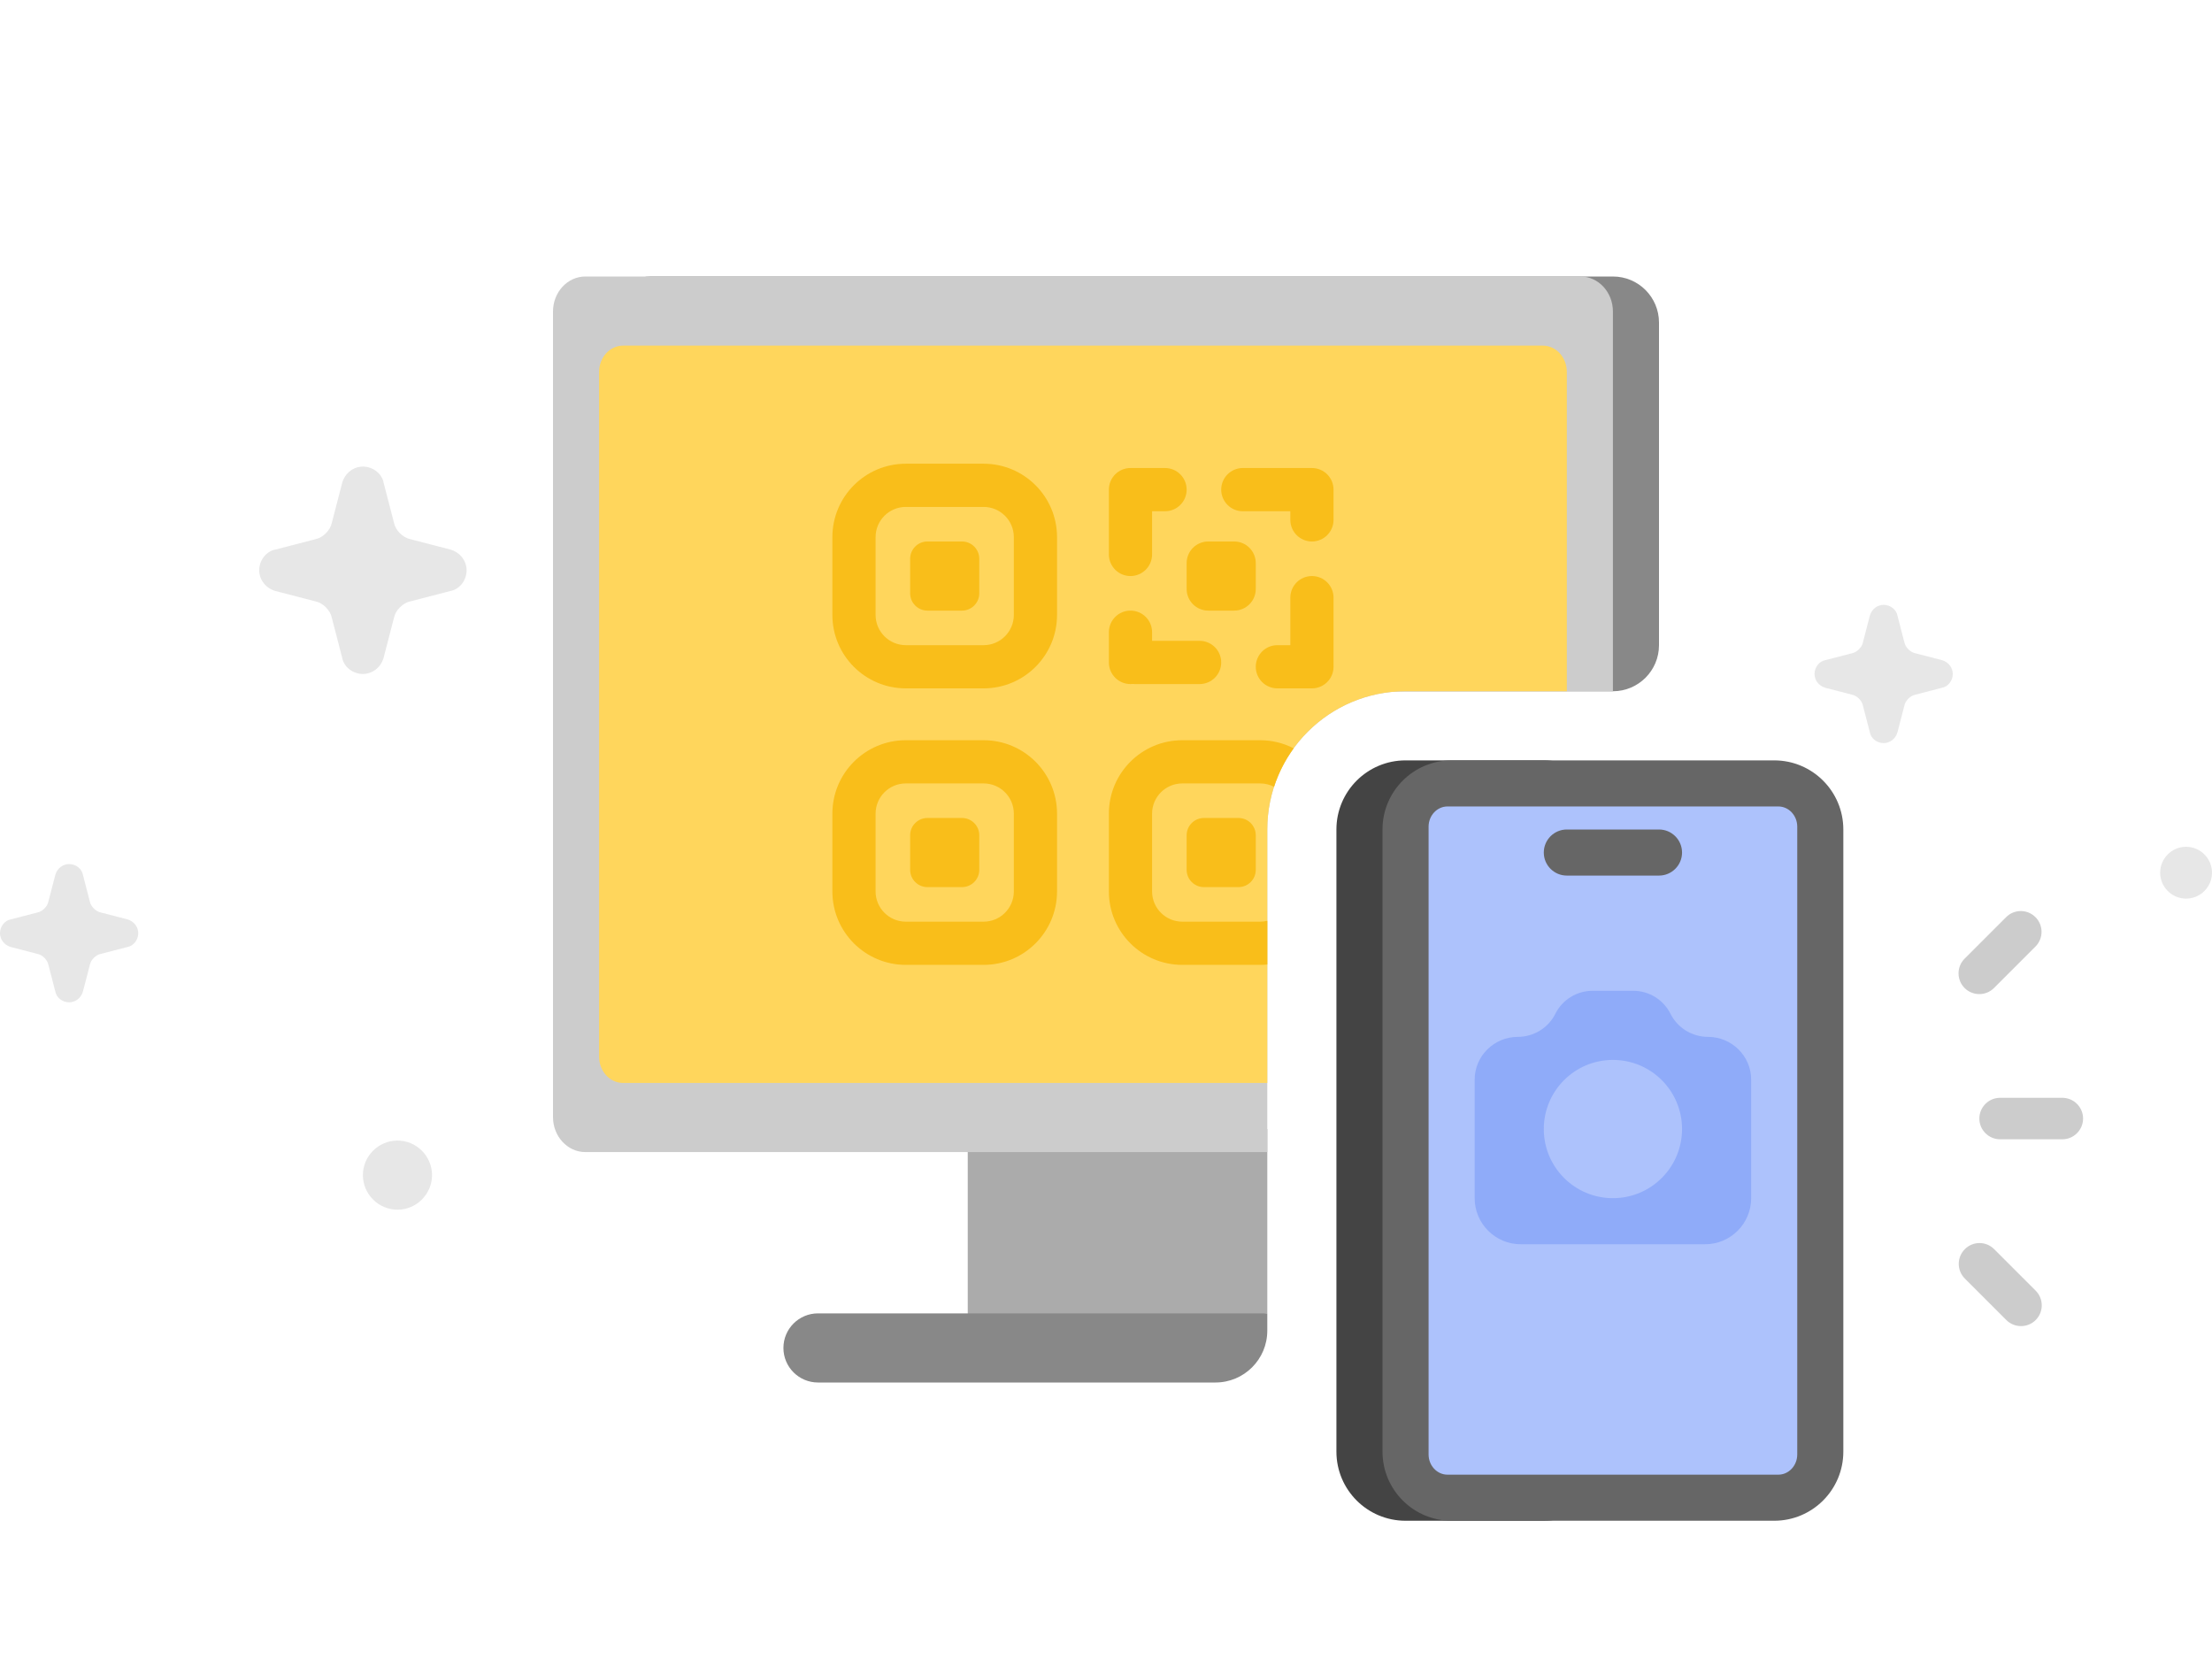 <svg width="96" height="72" viewBox="0 0 96 72" fill="none" xmlns="http://www.w3.org/2000/svg">
<path opacity="0.2" d="M79.221 28.65L80.379 28.35C80.593 28.307 80.807 28.093 80.85 27.879L81.15 26.721C81.236 26.421 81.493 26.25 81.75 26.25C82.05 26.25 82.307 26.464 82.35 26.721L82.65 27.879C82.693 28.093 82.907 28.307 83.121 28.35L84.279 28.65C84.579 28.736 84.75 28.993 84.75 29.25C84.75 29.55 84.536 29.807 84.279 29.85L83.121 30.15C82.907 30.193 82.693 30.407 82.65 30.621L82.35 31.779C82.264 32.079 82.007 32.25 81.75 32.25C81.45 32.25 81.193 32.036 81.15 31.779L80.85 30.621C80.807 30.407 80.593 30.193 80.379 30.15L79.221 29.85C78.921 29.764 78.75 29.507 78.75 29.25C78.75 28.95 78.964 28.693 79.221 28.65Z" fill="#888888"/>
<path opacity="0.2" d="M11.957 23.85L13.693 23.4C14.014 23.336 14.336 23.014 14.4 22.693L14.85 20.957C14.979 20.507 15.364 20.25 15.75 20.25C16.2 20.25 16.586 20.571 16.65 20.957L17.1 22.693C17.164 23.014 17.486 23.336 17.807 23.4L19.543 23.85C19.993 23.979 20.25 24.364 20.25 24.75C20.25 25.2 19.929 25.586 19.543 25.65L17.807 26.1C17.486 26.164 17.164 26.486 17.1 26.807L16.65 28.543C16.521 28.993 16.136 29.25 15.75 29.25C15.3 29.25 14.914 28.929 14.85 28.543L14.4 26.807C14.336 26.486 14.014 26.164 13.693 26.1L11.957 25.65C11.507 25.521 11.25 25.136 11.25 24.75C11.25 24.3 11.571 23.914 11.957 23.85Z" fill="#888888"/>
<path opacity="0.2" d="M0.471 39.9L1.629 39.6C1.843 39.557 2.057 39.343 2.1 39.129L2.4 37.971C2.486 37.671 2.743 37.5 3 37.5C3.3 37.5 3.557 37.714 3.6 37.971L3.9 39.129C3.943 39.343 4.157 39.557 4.371 39.6L5.529 39.9C5.829 39.986 6 40.243 6 40.5C6 40.8 5.786 41.057 5.529 41.1L4.371 41.4C4.157 41.443 3.943 41.657 3.9 41.871L3.6 43.029C3.514 43.329 3.257 43.5 3 43.5C2.7 43.5 2.443 43.286 2.4 43.029L2.1 41.871C2.057 41.657 1.843 41.443 1.629 41.4L0.471 41.1C0.171 41.014 0 40.757 0 40.5C0 40.2 0.214 39.943 0.471 39.9Z" fill="#888888"/>
<path opacity="0.2" d="M94.875 39C94.256 39 93.75 38.494 93.75 37.875C93.75 37.256 94.256 36.75 94.875 36.75C95.494 36.75 96 37.256 96 37.875C96 38.494 95.494 39 94.875 39Z" fill="#888888"/>
<path opacity="0.2" d="M17.25 52.5C16.425 52.5 15.75 51.825 15.75 51C15.75 50.175 16.425 49.5 17.25 49.5C18.075 49.5 18.75 50.175 18.75 51C18.75 51.825 18.075 52.5 17.25 52.5Z" fill="#888888"/>
<path d="M55 49L42 48.75V59.25L55 57V49Z" fill="#ABABAB"/>
<path d="M26.25 14C26.25 12.895 27.145 12 28.25 12H70C71.105 12 72 12.895 72 14V28C72 29.105 71.105 30 70 30H28.25C27.145 30 26.25 29.105 26.25 28V14Z" fill="#888888"/>
<path d="M34 58.5C34 57.672 34.672 57 35.5 57H55V57.75C55 58.993 53.993 60 52.75 60H35.5C34.672 60 34 59.328 34 58.5Z" fill="#888888"/>
<path d="M68.595 12H25.405C24.629 12 24 12.681 24 13.52V48.48C24 49.319 24.629 50 25.405 50H55V36C55 32.686 57.686 30 61 30H70V13.52C70 12.681 69.371 12 68.595 12Z" fill="#CCCCCC"/>
<path d="M66.959 15H27.041C26.466 15 26 15.512 26 16.143V45.857C26 46.488 26.466 47 27.041 47H55V36C55 32.686 57.686 30 61 30H68V16.143C68 15.512 67.534 15 66.959 15Z" fill="#FFD65C"/>
<path d="M40.25 26.5C39.836 26.5 39.5 26.164 39.5 25.75V24.25C39.5 23.836 39.836 23.5 40.25 23.5H41.75C42.164 23.5 42.5 23.836 42.5 24.25V25.75C42.5 26.164 42.164 26.5 41.75 26.5H40.25Z" fill="#F9BE1A"/>
<path fill-rule="evenodd" clip-rule="evenodd" d="M39.312 29.875C37.552 29.875 36.125 28.448 36.125 26.688V23.312C36.125 21.552 37.552 20.125 39.312 20.125H42.688C44.448 20.125 45.875 21.552 45.875 23.312V26.688C45.875 28.448 44.448 29.875 42.688 29.875H39.312ZM38 26.688C38 27.412 38.588 28 39.312 28H42.688C43.412 28 44 27.412 44 26.688V23.312C44 22.588 43.412 22 42.688 22H39.312C38.588 22 38 22.588 38 23.312V26.688Z" fill="#F9BE1A"/>
<path d="M40.25 38.5C39.836 38.5 39.5 38.164 39.5 37.75V36.25C39.5 35.836 39.836 35.5 40.25 35.5H41.75C42.164 35.5 42.5 35.836 42.5 36.25V37.75C42.5 38.164 42.164 38.5 41.75 38.5H40.25Z" fill="#F9BE1A"/>
<path fill-rule="evenodd" clip-rule="evenodd" d="M39.312 41.875C37.552 41.875 36.125 40.448 36.125 38.688V35.312C36.125 33.552 37.552 32.125 39.312 32.125H42.688C44.448 32.125 45.875 33.552 45.875 35.312V38.688C45.875 40.448 44.448 41.875 42.688 41.875H39.312ZM38 38.688C38 39.412 38.588 40 39.312 40H42.688C43.412 40 44 39.412 44 38.688V35.312C44 34.588 43.412 34 42.688 34H39.312C38.588 34 38 34.588 38 35.312V38.688Z" fill="#F9BE1A"/>
<path d="M51.5 37.75C51.5 38.164 51.836 38.5 52.25 38.5H53.75C54.164 38.5 54.5 38.164 54.5 37.75V36.25C54.5 35.836 54.164 35.5 53.75 35.5H52.25C51.836 35.5 51.5 35.836 51.5 36.25V37.75Z" fill="#F9BE1A"/>
<path d="M48.125 38.688C48.125 40.448 49.552 41.875 51.312 41.875H54.688C54.793 41.875 54.897 41.87 55 41.86V39.963C54.9 39.987 54.795 40 54.688 40H51.312C50.588 40 50 39.412 50 38.688V35.312C50 34.588 50.588 34 51.312 34H54.688C54.905 34 55.111 34.053 55.292 34.147C55.488 33.542 55.777 32.98 56.143 32.476C55.707 32.252 55.212 32.125 54.688 32.125H51.312C49.552 32.125 48.125 33.552 48.125 35.312V38.688Z" fill="#F9BE1A"/>
<path d="M56.938 29.875C57.455 29.875 57.875 29.455 57.875 28.938V25.938C57.875 25.42 57.455 25 56.938 25C56.42 25 56 25.42 56 25.938V28H55.438C54.92 28 54.5 28.42 54.5 28.938C54.5 29.455 54.92 29.875 55.438 29.875H56.938Z" fill="#F9BE1A"/>
<path d="M49.062 25C49.58 25 50 24.58 50 24.062V22.188H50.562C51.08 22.188 51.5 21.768 51.5 21.25C51.5 20.732 51.08 20.312 50.562 20.312H49.062C48.545 20.312 48.125 20.732 48.125 21.25V24.062C48.125 24.58 48.545 25 49.062 25Z" fill="#F9BE1A"/>
<path d="M53.938 22.188C53.42 22.188 53 21.768 53 21.25C53 20.732 53.42 20.312 53.938 20.312H56.938C57.455 20.312 57.875 20.732 57.875 21.25V22.562C57.875 23.08 57.455 23.5 56.938 23.5C56.42 23.5 56 23.08 56 22.562V22.188H53.938Z" fill="#F9BE1A"/>
<path d="M49.25 29.688C49.218 29.688 49.187 29.686 49.156 29.683C49.125 29.686 49.094 29.688 49.062 29.688C48.545 29.688 48.125 29.268 48.125 28.75V27.438C48.125 26.92 48.545 26.5 49.062 26.5C49.58 26.5 50 26.92 50 27.438V27.812H52.062C52.58 27.812 53 28.232 53 28.75C53 29.268 52.58 29.688 52.062 29.688H49.25Z" fill="#F9BE1A"/>
<path d="M51.5 25.562C51.5 26.08 51.92 26.5 52.438 26.5H53.562C54.08 26.5 54.5 26.08 54.5 25.562V24.438C54.5 23.92 54.08 23.5 53.562 23.5H52.438C51.92 23.5 51.5 23.92 51.5 24.438V25.562Z" fill="#F9BE1A"/>
<path d="M61 33H67C68.657 33 70 34.343 70 36V53.25V63C70 64.657 68.657 66 67 66H62.461H61C59.343 66 58 64.657 58 63V36C58 34.343 59.343 33 61 33Z" fill="#444444"/>
<path d="M63 33H77C78.657 33 80 34.343 80 36V63C80 64.657 78.657 66 77 66H63C61.343 66 60 64.657 60 63V57.115V36C60 34.343 61.343 33 63 33Z" fill="#666666"/>
<path fill-rule="evenodd" clip-rule="evenodd" d="M77.179 64H62.821C62.366 64 62 63.605 62 63.121V35.879C62 35.395 62.366 35 62.821 35H77.179C77.634 35 78 35.395 78 35.879V63.121C78 63.605 77.634 64 77.179 64ZM68 36C67.448 36 67 36.448 67 37C67 37.552 67.448 38 68 38H72C72.552 38 73 37.552 73 37C73 36.448 72.552 36 72 36H68Z" fill="#ADC2FC"/>
<path d="M87.704 39.539C87.933 39.539 88.163 39.629 88.339 39.805C88.69 40.156 88.69 40.728 88.339 41.079L86.538 42.88C86.186 43.231 85.615 43.231 85.263 42.88C84.912 42.529 84.912 41.957 85.263 41.606L87.064 39.805C87.24 39.629 87.47 39.539 87.699 39.539H87.704Z" fill="#CCCCCC"/>
<path d="M86.803 47.644H89.505C90 47.644 90.405 48.049 90.405 48.544C90.405 49.039 90 49.445 89.505 49.445H86.803C86.308 49.445 85.903 49.039 85.903 48.544C85.903 48.049 86.308 47.644 86.803 47.644Z" fill="#CCCCCC"/>
<path d="M85.273 54.214C85.448 54.038 85.678 53.948 85.907 53.948H85.912C86.142 53.948 86.371 54.038 86.547 54.214L88.348 56.015C88.699 56.366 88.699 56.938 88.348 57.289C87.997 57.64 87.425 57.64 87.074 57.289L85.273 55.488C84.921 55.137 84.921 54.565 85.273 54.214Z" fill="#CCCCCC"/>
<path fill-rule="evenodd" clip-rule="evenodd" d="M64 46.854V52C64 53.105 64.895 54 66 54H74C75.105 54 76 53.105 76 52V46.854C76 45.83 75.153 45 74.129 45C73.443 45 72.806 44.613 72.5 44C72.194 43.387 71.567 43 70.882 43H69.118C68.433 43 67.806 43.387 67.5 44C67.194 44.613 66.557 45 65.871 45C64.847 45 64 45.83 64 46.854ZM70 52C71.657 52 73 50.657 73 49C73 47.343 71.657 46 70 46C68.343 46 67 47.343 67 49C67 50.657 68.343 52 70 52Z" fill="#8FABF9"/>
</svg>

